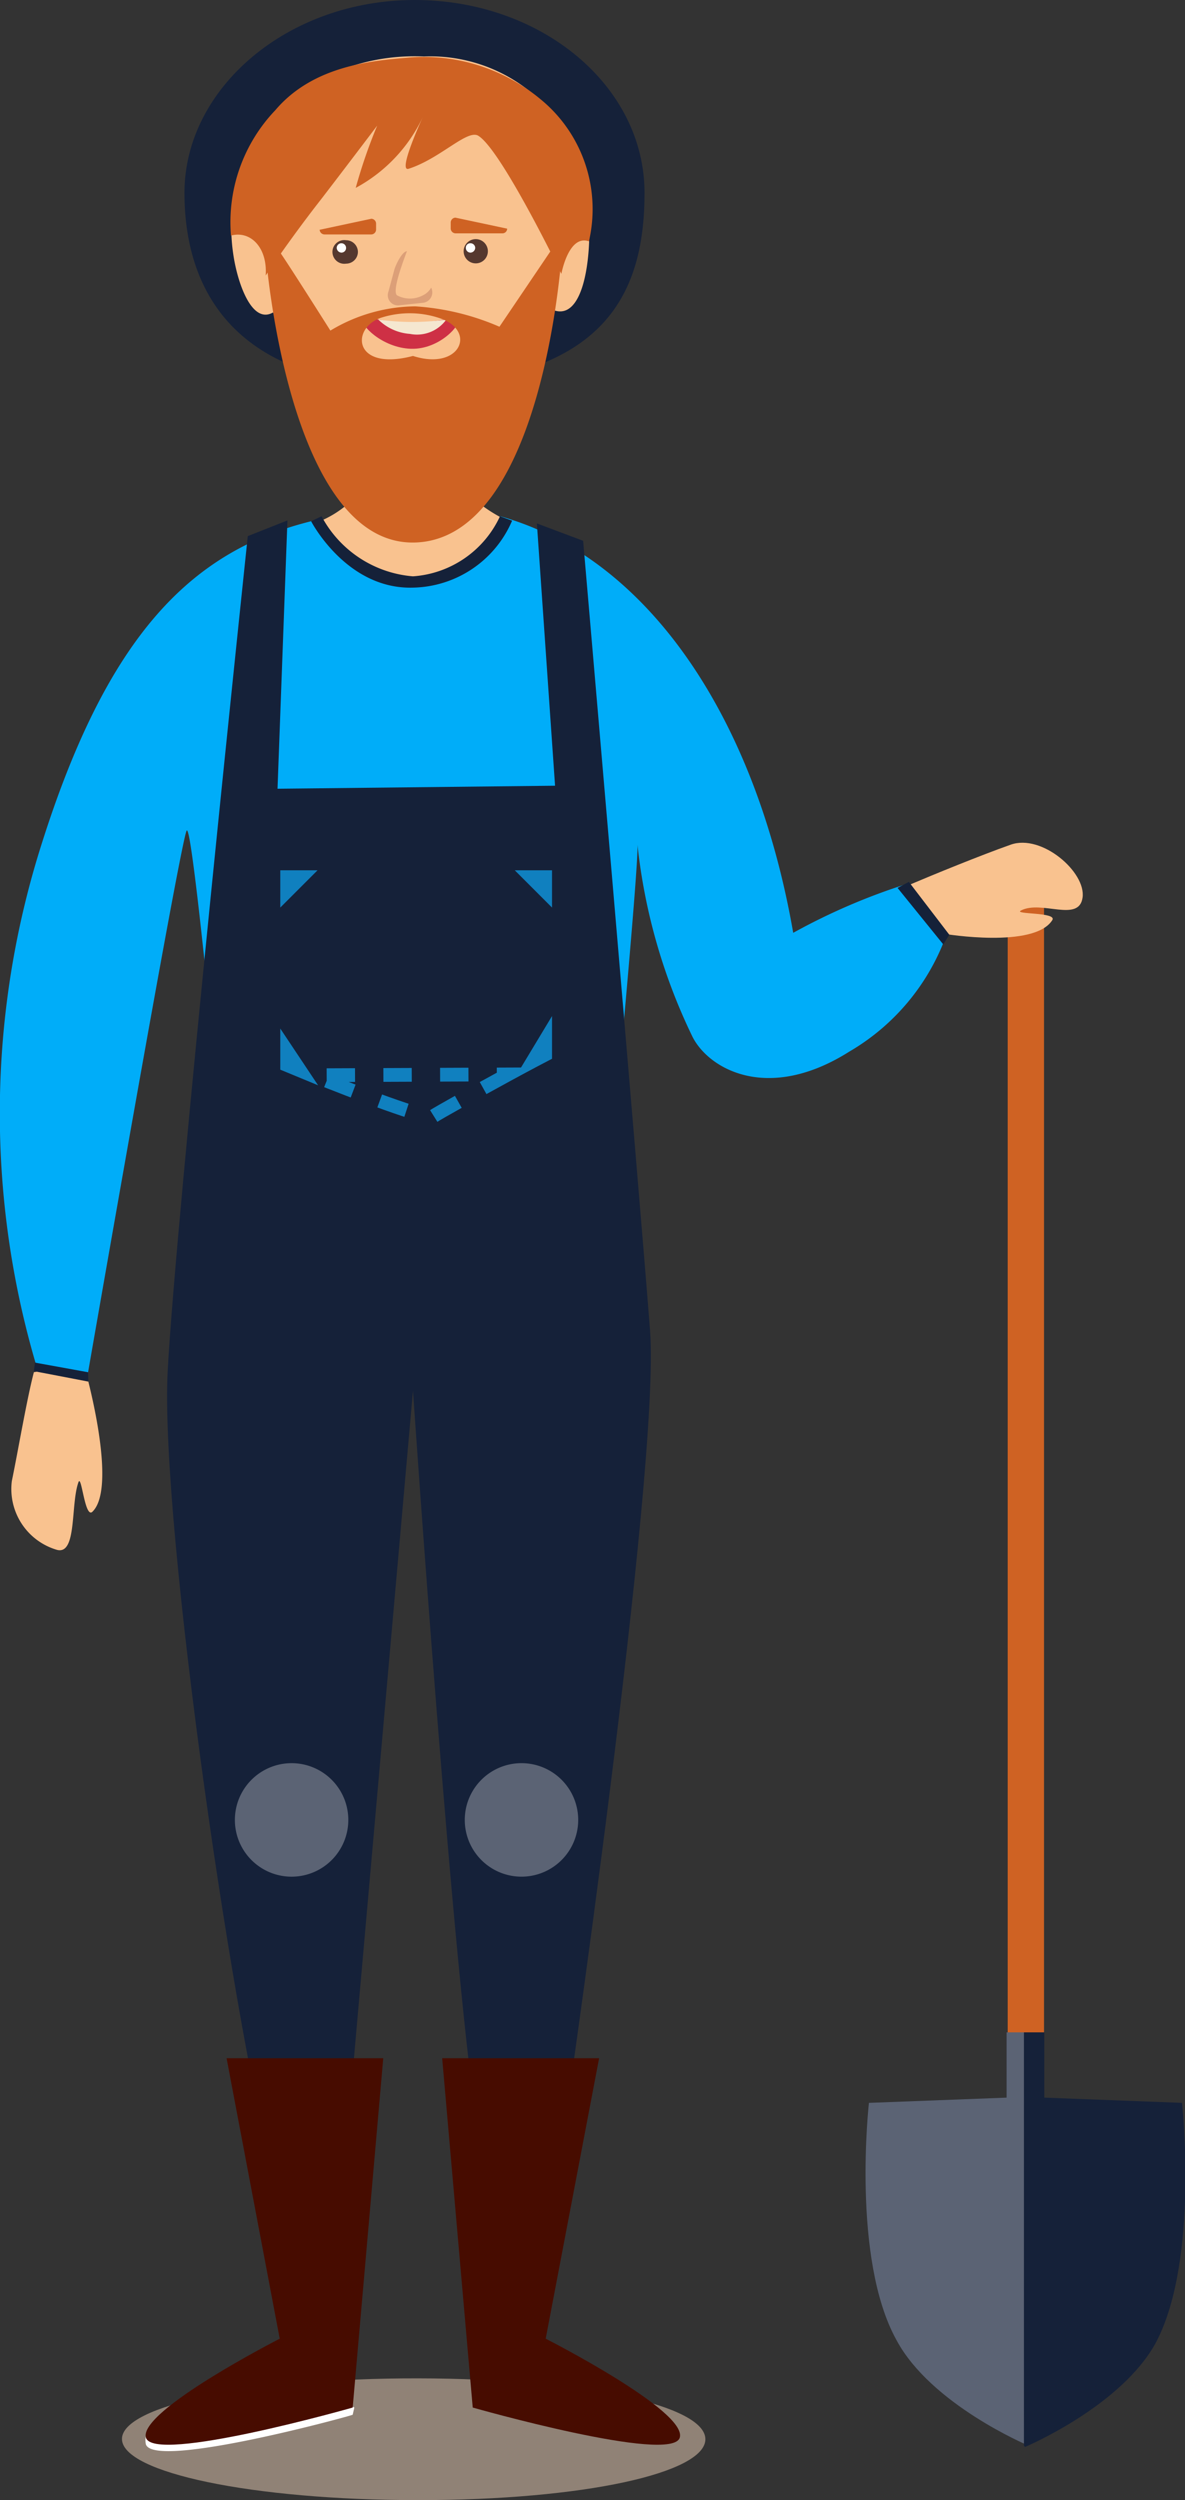 <svg xmlns="http://www.w3.org/2000/svg" viewBox="0 0 43.04 90.75"><rect x="0" y="0" width="43.04" height="90.75" fill="#333333" stroke="none"/><defs><style>.cls-1{fill:#152139;}.cls-2{fill:#f9c28f;}.cls-3{fill:#00adf9;}.cls-4{fill:#ce3045;}.cls-5{fill:#f5e7d0;}.cls-6{fill:#55382f;}.cls-19,.cls-7{fill:#fff;}.cls-8{fill:#cf6223;}.cls-9{fill:#dc9f78;}.cls-10{fill:#baa694;opacity:0.69;}.cls-11{fill:#ff7054;}.cls-12{fill:#8e6b76;}.cls-13{fill:#470c00;}.cls-14,.cls-15,.cls-16,.cls-17,.cls-18{fill:none;stroke:#1080bf;stroke-miterlimit:10;stroke-width:0.5px;}.cls-15{stroke-dasharray:0.93 0.93;}.cls-16{stroke-dasharray:1.09 1.09;}.cls-17{stroke-dasharray:1.03 1.03;}.cls-18{stroke-dasharray:1.16 1.16;}.cls-19{opacity:0.3;}</style></defs><title>Asset 3</title><g id="Layer_2" data-name="Layer 2"><g id="Layer_1-2" data-name="Layer 1"><path class="cls-1" d="M23.41,7c0,3.84-1.6,6.82-8.36,7C8.8,14.05,6.7,10.8,6.7,7s3.75-7,8.36-7S23.41,3.12,23.41,7Z"/><path class="cls-2" d="M13.35,17.45s.89-2.37-1-3.27a5.91,5.91,0,0,1-2.43-2.84c-.79.46-1.31-1.13-1.45-2.13a6.55,6.55,0,0,1-.07-1c0-.13,0-.26,0-.39.23-3.57,3.42-5.93,7-5.77a5.77,5.77,0,0,1,6,5.93c.06,1.7-.28,3.6-1.26,3.29-.69,1-1.21,2.24-2.58,3-1.09.63-.45,2.29-.6,3.18s2.16,1.76,2.16,1.76c.22,1.7-.78,2.65-3.87,2.74-3.47.1-3.77-1.94-4.07-2.88A3.71,3.71,0,0,0,13.35,17.45Z"/><path class="cls-3" d="M32.92,32.09a22.7,22.7,0,0,0-4.11,1.77c-1.38-7.93-5.36-13.65-10.64-15.12a3.39,3.39,0,0,1-3.08,2.18,3.33,3.33,0,0,1-3.45-2.08C7,19.87,3.85,23,1.38,31.06a32.25,32.25,0,0,0,0,18.71l1.76.38s3.42-19.66,3.64-20,1.37,12,1.37,12l14,.48s1.09-11.52,1-12a21.09,21.09,0,0,0,2,7c.6,1.19,2.76,2.4,5.7.54a8.06,8.06,0,0,0,3.63-4.55Z"/><path class="cls-4" d="M13.21,11.58c-.19.17.66,1.05,1.72,1.08s1.85-.92,1.7-1.06-.6.09-1.6.12S13.37,11.44,13.21,11.58Z"/><path class="cls-5" d="M13.74,11.6a1.82,1.82,0,0,0,1.15.52,1.31,1.31,0,0,0,1.32-.52A8.88,8.88,0,0,1,13.74,11.6Z"/><path class="cls-6" d="M13,9.14a.43.43,0,0,1-.43.43.43.43,0,1,1,0-.85A.43.43,0,0,1,13,9.14Z"/><path class="cls-6" d="M17.72,9.12a.44.44,0,1,1-.44-.44A.44.44,0,0,1,17.72,9.12Z"/><path class="cls-7" d="M12.57,9a.17.17,0,0,1-.17.17A.18.18,0,0,1,12.23,9a.17.17,0,0,1,.34,0Z"/><path class="cls-7" d="M17.26,9a.18.18,0,0,1-.17.17A.17.17,0,0,1,16.92,9a.16.16,0,0,1,.17-.17A.17.17,0,0,1,17.26,9Z"/><path class="cls-8" d="M13.49,8.51h-1.7a.18.18,0,0,1-.18-.17l1.88-.4a.18.18,0,0,1,.17.17v.23A.18.18,0,0,1,13.49,8.51Z"/><path class="cls-8" d="M18.25,8.47H16.54a.18.18,0,0,1-.17-.17V8.07a.18.18,0,0,1,.17-.17l1.88.4A.17.17,0,0,1,18.25,8.47Z"/><path class="cls-9" d="M14.52,11.08l.85-.09a.38.38,0,0,0,.29-.55.67.67,0,0,1-.3.28,1,1,0,0,1-.94,0c-.16-.14.11-.94.36-1.6-.17,0-.41.49-.46.68l-.21.78A.37.37,0,0,0,14.52,11.08Z"/><path class="cls-8" d="M20,9.11l-1.86,2.75a9.11,9.11,0,0,0-3.06-.74A6.07,6.07,0,0,0,12,12s-1.84-2.91-1.89-2.92-.46.08-.46.08c0,.16.84,10.75,5.48,10.53S20.41,9.11,20.41,9.11Zm-5,3.81c-2.17.57-2.26-1-1.18-1.38a3.41,3.41,0,0,1,2.29.06C17.29,12.11,16.65,13.45,15,12.92Z"/><path class="cls-8" d="M15.37,4.22s-.93,2-.54,1.91C16,5.76,17,4.65,17.39,4.94c.85.56,3,5,3,5s.26-1.44,1-1.18a5.15,5.15,0,0,0-1.76-5.16,6.63,6.63,0,0,0-4.78-1.51C13.57,2.2,11.39,2.36,10,4A5.88,5.88,0,0,0,8.39,8.55C9.11,8.36,9.72,9,9.65,10c0,0,.88-1.32,2-2.75.9-1.17,2.05-2.69,2.05-2.69a19,19,0,0,0-.78,2.26A5.66,5.66,0,0,0,15.37,4.22Z"/><path class="cls-10" d="M25.62,88.54c0,1.22-4.4,2.21-10.43,2.21s-10.76-1-10.76-2.22,4.72-2.21,10.76-2.2S25.62,87.32,25.62,88.54Z"/><path class="cls-7" d="M12.81,87.65c.09,0-7.18,2-7.51,1.08a.66.66,0,0,1,0-.3c.92-.93,5-2.44,5-2.44l2.57,1.4Z"/><rect class="cls-11" x="10.6" y="81.17" width="1.69" height="2.38"/><path class="cls-2" d="M3.12,49.81a4.84,4.84,0,0,0-1.89,0c-.26,1-.56,2.78-.8,3.95a2.3,2.3,0,0,0,1.65,2.5c.72.17.48-1.66.77-2.46.11-.3.23,1.31.5,1.08C4.29,54,3.12,49.81,3.12,49.81Z"/><path class="cls-12" d="M7.58,74.71h0Z"/><path class="cls-12" d="M7.11,57.51h0Z"/><path class="cls-1" d="M9,19.46S6.38,44.23,6.09,49.78s2.5,24.7,4,29.77c2,.12,2.36-.26,2.36-.26L15,50.48s1.49,21.89,2.41,27.2c1.38,0,3,.14,3,.14S24,53.37,23.61,48.29s-2.43-28.66-2.43-28.66L19.5,19l.66,9.52-10.08.11.36-9.74Z"/><path class="cls-13" d="M8.23,74.71h5.69L12.81,87.39S5.57,89.45,5.3,88.48s4.86-3.59,4.86-3.59Z"/><path class="cls-13" d="M21.76,74.71h-5.7l1.11,12.68s7.24,2.06,7.52,1.09-4.87-3.59-4.87-3.59Z"/><polygon class="cls-14" points="10.43 32.34 10.43 31.84 10.93 31.84 10.43 32.34"/><path class="cls-15" d="M11.86,31.84h0Z"/><polygon class="cls-14" points="19.3 31.84 19.8 31.84 19.8 32.34 19.3 31.84"/><path class="cls-16" d="M19.8,33.43v0Z"/><path class="cls-14" d="M19.8,37.78v.5l-.44.23Z"/><path class="cls-17" d="M18.45,39c-1.12.61-2.56,1.41-2.73,1.53s-2.88-.9-4.35-1.5Z"/><path class="cls-14" d="M10.89,38.85l-.46-.19v-.5Z"/><path class="cls-18" d="M10.43,37v0Z"/><path class="cls-1" d="M11.68,18.74A4.14,4.14,0,0,0,15,20.92a3.77,3.77,0,0,0,3.16-2.18l.44.16A4,4,0,0,1,15,21.33c-2.42.07-3.7-2.41-3.7-2.41Z"/><polygon class="cls-1" points="1.27 49.46 1.23 49.77 3.21 50.15 3.2 49.81 1.27 49.46"/><path class="cls-19" d="M12.65,66A2.06,2.06,0,1,1,10.59,64,2.06,2.06,0,0,1,12.65,66Z"/><path class="cls-19" d="M21,66A2.06,2.06,0,1,1,18.9,64,2.06,2.06,0,0,1,21,66Z"/><polygon class="cls-8" points="36.6 32.69 36.6 74.2 37.92 74.56 37.92 32.69 36.6 32.69"/><path class="cls-1" d="M37.3,88.77c0-2.5,0-12.21,0-15h-.74v2.37l-5,.19s-.64,5.65,1,8.61c1.25,2.34,4.77,3.82,4.77,3.82Z"/><path class="cls-19" d="M37.3,88.77c0-2.5,0-12.21,0-15h-.74v2.37l-5,.19s-.64,5.65,1,8.61c1.25,2.34,4.77,3.82,4.77,3.82Z"/><path class="cls-1" d="M37.19,88.77c0-2.5,0-12.21,0-15h.74v2.37l5,.19S43.56,82,42,85c-1.25,2.34-4.77,3.82-4.77,3.82Z"/><path class="cls-2" d="M34.32,33.9,33,32.13c.92-.39,2.58-1.07,3.71-1.47s2.74,1,2.61,1.92-1.49.08-2.24.47c-.28.15,1.33.05,1.14.35C37.56,34.44,34.32,33.9,34.32,33.9Z"/><polygon class="cls-1" points="33.01 32.01 34.48 33.93 34.26 34.28 32.6 32.23 33.01 32.01"/></g></g></svg>
